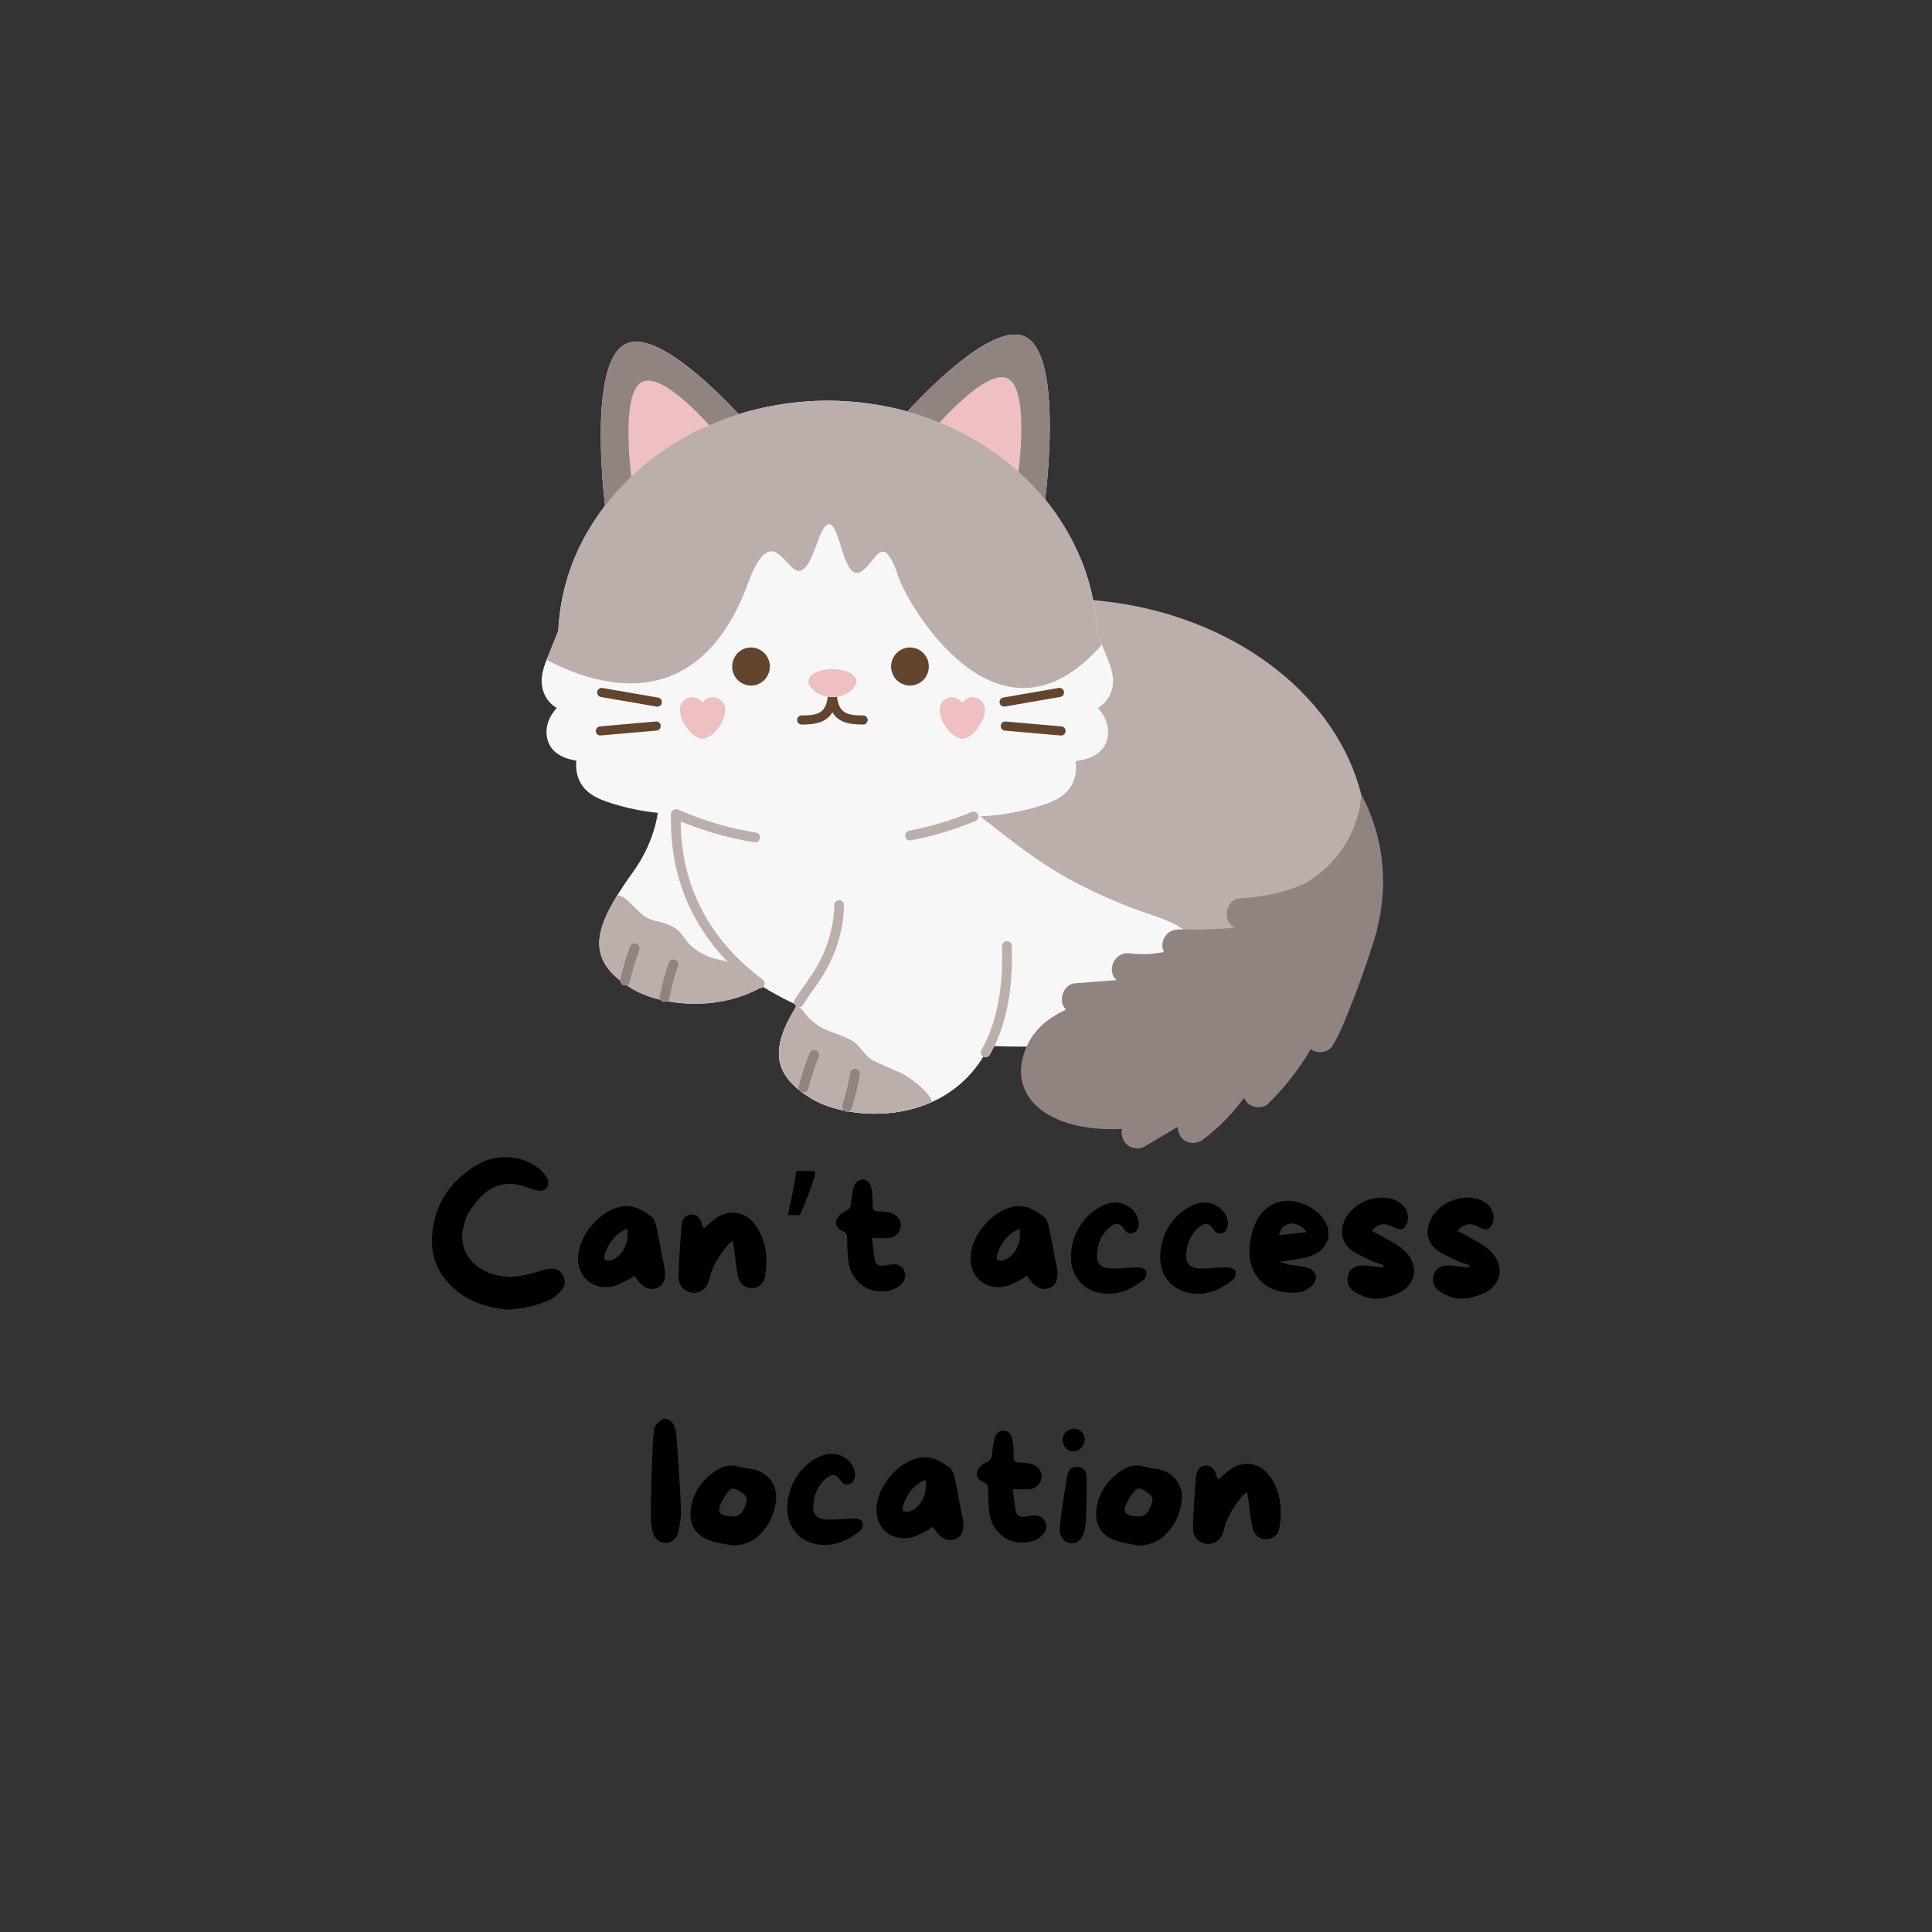 <svg xmlns="http://www.w3.org/2000/svg" xmlns:xlink="http://www.w3.org/1999/xlink" width="200" zoomAndPan="magnify" viewBox="0 0 150 150" height="200" preserveAspectRatio="xMidYMid meet" version="1.0"><rect x="0" y="0" width="150" height="150" fill="#333333" stroke="none"/><defs><g/><clipPath id="65ac26a2fb"><path d="M 79 61 L 107.855 61 L 107.855 89.281 L 79 89.281 Z M 79 61 " clip-rule="nonzero"/></clipPath></defs><path fill="#f7f7f7" d="M 59.211 76.59 C 59.016 76.707 58.82 76.812 58.613 76.91 C 55.172 78.574 51.07 77.965 49.117 76.789 C 45.891 74.852 45.898 72.781 47.926 69.512 C 48.27 68.961 48.664 68.371 49.117 67.746 C 52.234 63.41 50.922 59.449 50.922 59.449 L 64.219 64.91 C 64.441 71.395 62.148 74.902 59.211 76.59 Z M 59.211 76.59 " fill-opacity="1" fill-rule="nonzero"/><path fill="#f7f7f7" d="M 72.367 85.547 C 68.969 87.09 64.98 86.469 63.062 85.328 C 59.871 83.41 59.848 81.363 61.816 78.148 C 62.168 77.57 62.586 76.949 63.062 76.285 C 66.188 71.949 64.875 67.996 64.875 67.996 L 78.176 73.457 C 78.418 80.512 75.672 84.047 72.367 85.547 Z M 72.367 85.547 " fill-opacity="1" fill-rule="nonzero"/><path fill="#f7f7f7" d="M 72.367 85.547 C 68.969 87.09 64.98 86.469 63.062 85.328 C 59.871 83.41 59.848 81.363 61.816 78.148 C 62.168 77.57 62.586 76.949 63.062 76.285 C 66.188 71.949 64.875 67.996 64.875 67.996 L 78.176 73.457 C 78.418 80.512 75.672 84.047 72.367 85.547 Z M 72.367 85.547 " fill-opacity="1" fill-rule="nonzero"/><path fill="#f7f7f7" d="M 106.156 65.41 C 106.156 72.254 101 76.934 93.273 79.348 C 89.203 80.617 84.422 81.262 79.312 81.262 C 64.48 81.262 52.465 75.859 52.465 65.41 C 52.465 60.852 54.75 56.672 58.559 53.406 C 60.18 52.031 61.938 50.879 63.844 49.945 C 68.215 47.77 73.547 46.488 79.312 46.488 C 91.641 46.488 102.023 52.344 105.172 60.328 C 105.824 61.957 106.152 63.652 106.156 65.41 Z M 106.156 65.41 " fill-opacity="1" fill-rule="nonzero"/><path fill="#bcaeab" d="M 106.156 65.41 C 106.156 72.254 101.586 76.934 94.727 79.348 C 92.477 78.707 94.422 75.051 93.152 73.449 C 91.035 70.789 89.871 71.785 83.711 68.625 C 77.555 65.465 73.82 60.379 67.473 58.094 C 64.164 56.902 63.531 55.102 63.93 53.406 C 65.344 52.047 66.906 50.895 68.617 49.945 C 72.492 47.77 77.227 46.488 82.336 46.488 C 93.273 46.488 102.488 52.344 105.277 60.328 C 105.859 61.969 106.152 63.664 106.156 65.41 Z M 106.156 65.41 " fill-opacity="1" fill-rule="nonzero"/><g clip-path="url(#65ac26a2fb)"><path fill="#918380" d="M 105.68 61.648 C 105.68 61.648 105.727 65.953 101.305 68.605 C 100.871 68.793 100.43 68.953 99.984 69.105 L 99.945 69.117 L 99.93 69.117 C 99.809 69.152 99.688 69.188 99.566 69.223 C 99.355 69.281 99.145 69.332 98.93 69.383 C 98.043 69.582 97.145 69.703 96.238 69.75 C 95.559 69.781 95.172 70.566 95.246 71.16 C 95.305 71.484 95.465 71.746 95.727 71.945 C 95.773 71.977 95.82 72.008 95.871 72.031 C 94.441 72.152 93.012 72.195 91.578 72.164 C 90.898 72.148 90.352 72.559 90.25 73.258 C 90.223 73.492 90.262 73.711 90.371 73.918 C 90.223 73.945 90.074 73.973 89.922 73.992 C 89.719 74.023 89.508 74.047 89.301 74.062 L 89.035 74.078 L 88.91 74.078 C 88.492 74.082 88.078 74.062 87.66 74.012 C 86.984 73.938 86.426 74.457 86.332 75.109 C 86.285 75.5 86.406 75.828 86.691 76.094 L 83.445 76.344 C 82.77 76.395 82.379 77.148 82.453 77.758 C 82.48 78 82.582 78.207 82.758 78.379 C 81.344 79.07 80.324 79.895 79.723 81.223 C 78.012 85.012 81.273 87.945 87.117 87.648 C 87.055 87.926 87.082 88.191 87.191 88.449 C 87.332 88.75 87.555 88.961 87.859 89.082 C 88.121 89.188 88.547 89.207 88.801 89.055 L 91.445 87.488 C 91.445 87.785 91.531 88.055 91.707 88.293 C 92.113 88.84 92.902 88.848 93.414 88.465 C 94.629 87.547 95.691 86.469 96.59 85.234 C 96.633 85.336 96.688 85.426 96.75 85.512 C 97.121 86.012 98.004 86.137 98.457 85.688 C 99.754 84.43 100.859 83.02 101.766 81.453 C 102.246 81.84 103.137 81.738 103.465 81.191 C 104.098 80.121 104.547 78.934 105 77.777 C 105.504 76.488 105.98 75.184 106.398 73.863 C 107.777 70.031 107.855 65.746 105.68 61.648 Z M 105.68 61.648 " fill-opacity="1" fill-rule="nonzero"/></g><path fill="#f7f7f7" d="M 81.148 38.781 C 81.086 39.32 81.043 39.633 81.043 39.633 L 69.383 33.137 C 69.383 33.137 69.793 32.656 70.449 31.953 C 72.602 29.629 77.465 24.84 79.734 26.223 C 82.211 27.73 81.465 36.07 81.148 38.781 Z M 81.148 38.781 " fill-opacity="1" fill-rule="nonzero"/><path fill="#f7f7f7" d="M 58.77 33.73 L 47.074 40.172 C 47.074 40.172 47.031 39.836 46.969 39.27 C 46.664 36.504 45.98 28.254 48.453 26.77 C 50.609 25.469 55.07 29.723 57.355 32.152 C 58.215 33.07 58.77 33.73 58.77 33.73 Z M 58.77 33.73 " fill-opacity="1" fill-rule="nonzero"/><path fill="#f7f7f7" d="M 86.141 54.008 C 86.633 53.062 86.383 52.117 86.012 51.188 C 85.855 50.809 85.703 50.43 85.551 50.051 C 85.551 50.051 85.551 50.043 85.551 50.031 C 85.422 49.719 85.293 49.402 85.16 49.086 C 85.055 46.602 84.426 44.258 83.285 42.055 C 82.688 40.887 81.977 39.797 81.148 38.781 C 80.504 37.992 79.801 37.262 79.039 36.586 C 77.176 34.926 75.082 33.641 72.77 32.727 C 71.141 32.074 69.457 31.625 67.723 31.371 C 65.066 30.973 62.414 31.031 59.777 31.547 C 58.961 31.703 58.152 31.906 57.359 32.152 C 56.695 32.359 56.051 32.594 55.418 32.863 C 55.109 32.984 54.805 33.125 54.504 33.27 C 54.074 33.461 53.652 33.68 53.246 33.906 C 53.082 34 52.914 34.09 52.754 34.188 C 52.293 34.449 51.848 34.746 51.414 35.043 C 51.309 35.113 51.203 35.191 51.102 35.27 C 49.531 36.398 48.152 37.73 46.969 39.27 C 46.582 39.777 46.215 40.305 45.879 40.852 C 44.336 43.34 43.492 46.055 43.344 48.984 C 43.047 49.723 42.75 50.457 42.453 51.188 C 42.453 51.195 42.445 51.211 42.438 51.223 C 42.078 52.137 41.855 53.023 42.297 53.961 C 42.508 54.387 42.812 54.719 43.219 54.961 C 43.098 55.102 42.992 55.246 42.891 55.398 C 42.402 56.117 42.262 57.035 42.664 57.828 C 42.953 58.395 43.523 58.738 44.113 58.91 C 44.32 58.977 44.535 59.012 44.746 59.059 C 44.699 59.453 44.73 59.84 44.84 60.219 C 45.215 61.539 46.363 62.02 47.547 62.391 C 49.152 62.891 50.797 63.16 52.477 63.203 C 55.832 64.707 59.883 65.469 64.25 65.469 C 68.418 65.469 72.301 64.773 75.562 63.398 C 77.32 63.371 79.035 63.098 80.715 62.578 C 81.875 62.219 83.012 61.746 83.41 60.469 C 83.543 60.027 83.574 59.574 83.5 59.113 C 83.773 59.039 84.059 59 84.332 58.922 C 84.926 58.75 85.508 58.395 85.801 57.828 C 86.191 57.039 86.062 56.145 85.594 55.422 C 85.484 55.262 85.371 55.109 85.246 54.961 C 85.633 54.727 85.93 54.41 86.141 54.008 Z M 83.5 59.09 C 83.551 59.039 83.566 59.043 83.5 59.09 Z M 83.5 59.09 " fill-opacity="1" fill-rule="nonzero"/><path fill="#bcaeab" d="M 70.648 65.254 C 70.555 65.254 70.469 65.219 70.398 65.152 C 70.328 65.086 70.289 65.004 70.277 64.91 C 70.27 64.812 70.293 64.727 70.352 64.645 C 70.406 64.566 70.484 64.52 70.578 64.5 C 72.242 64.184 73.855 63.699 75.418 63.051 C 75.516 63.004 75.617 63 75.715 63.039 C 75.816 63.078 75.887 63.148 75.93 63.246 C 75.969 63.348 75.969 63.449 75.926 63.547 C 75.883 63.648 75.812 63.715 75.711 63.754 C 74.098 64.422 72.434 64.918 70.723 65.246 C 70.699 65.25 70.676 65.254 70.648 65.254 Z M 70.648 65.254 " fill-opacity="1" fill-rule="nonzero"/><path fill="#bcaeab" d="M 58.617 65.395 C 58.598 65.395 58.574 65.395 58.555 65.395 C 56.398 65.043 54.324 64.43 52.324 63.551 C 52.23 63.508 52.164 63.434 52.125 63.336 C 52.09 63.238 52.094 63.141 52.137 63.043 C 52.18 62.949 52.25 62.883 52.348 62.844 C 52.445 62.809 52.543 62.812 52.637 62.855 C 54.578 63.707 56.594 64.301 58.684 64.641 C 58.781 64.652 58.863 64.699 58.926 64.777 C 58.988 64.855 59.016 64.945 59.008 65.047 C 58.996 65.145 58.957 65.23 58.883 65.297 C 58.809 65.363 58.723 65.395 58.625 65.395 Z M 58.617 65.395 " fill-opacity="1" fill-rule="nonzero"/><path fill="#62442f" d="M 59.773 51.75 C 59.773 51.945 59.734 52.133 59.66 52.312 C 59.586 52.496 59.48 52.656 59.344 52.793 C 59.207 52.934 59.047 53.039 58.867 53.113 C 58.691 53.188 58.504 53.227 58.309 53.227 C 58.113 53.227 57.926 53.188 57.746 53.113 C 57.57 53.039 57.41 52.934 57.273 52.793 C 57.137 52.656 57.031 52.496 56.957 52.312 C 56.879 52.133 56.844 51.945 56.844 51.75 C 56.844 51.555 56.879 51.363 56.957 51.184 C 57.031 51.004 57.137 50.844 57.273 50.703 C 57.41 50.566 57.57 50.461 57.746 50.383 C 57.926 50.309 58.113 50.273 58.309 50.273 C 58.504 50.273 58.691 50.309 58.867 50.383 C 59.047 50.461 59.207 50.566 59.344 50.703 C 59.48 50.844 59.586 51.004 59.66 51.184 C 59.734 51.363 59.773 51.555 59.773 51.75 Z M 59.773 51.75 " fill-opacity="1" fill-rule="nonzero"/><path fill="#62442f" d="M 72.113 51.75 C 72.113 51.945 72.078 52.133 72.004 52.312 C 71.93 52.496 71.824 52.656 71.688 52.793 C 71.547 52.934 71.391 53.039 71.211 53.113 C 71.031 53.188 70.844 53.227 70.648 53.227 C 70.457 53.227 70.27 53.188 70.09 53.113 C 69.91 53.039 69.75 52.934 69.613 52.793 C 69.477 52.656 69.371 52.496 69.297 52.312 C 69.223 52.133 69.184 51.945 69.184 51.75 C 69.184 51.555 69.223 51.363 69.297 51.184 C 69.371 51.004 69.477 50.844 69.613 50.703 C 69.75 50.566 69.91 50.461 70.09 50.383 C 70.27 50.309 70.457 50.273 70.648 50.273 C 70.844 50.273 71.031 50.309 71.211 50.383 C 71.391 50.461 71.547 50.566 71.688 50.703 C 71.824 50.844 71.93 51.004 72.004 51.184 C 72.078 51.363 72.113 51.555 72.113 51.75 Z M 72.113 51.75 " fill-opacity="1" fill-rule="nonzero"/><path fill="#62442f" d="M 66.992 55.547 C 65.688 55.547 65.113 55.332 64.977 54.016 C 64.973 54.004 64.969 53.996 64.965 53.984 C 64.961 53.961 64.957 53.938 64.945 53.918 C 64.938 53.895 64.926 53.875 64.914 53.855 C 64.902 53.84 64.891 53.824 64.875 53.809 C 64.859 53.793 64.84 53.777 64.82 53.762 C 64.801 53.75 64.785 53.742 64.766 53.734 C 64.73 53.723 64.699 53.711 64.664 53.699 C 64.652 53.699 64.641 53.699 64.629 53.699 C 64.613 53.699 64.602 53.699 64.59 53.699 C 64.578 53.699 64.57 53.711 64.559 53.711 C 64.535 53.715 64.516 53.723 64.496 53.73 C 64.473 53.742 64.449 53.754 64.43 53.766 C 64.414 53.777 64.398 53.789 64.387 53.805 C 64.367 53.82 64.352 53.84 64.34 53.859 C 64.328 53.879 64.316 53.895 64.309 53.914 C 64.301 53.938 64.293 53.961 64.289 53.984 C 64.285 53.996 64.281 54.004 64.277 54.016 C 64.141 55.332 63.57 55.547 62.262 55.547 C 62.16 55.539 62.074 55.574 62 55.641 C 61.926 55.711 61.887 55.797 61.887 55.902 C 61.887 56.004 61.926 56.09 62 56.16 C 62.074 56.23 62.16 56.262 62.262 56.254 C 63.363 56.254 64.184 56.066 64.629 55.297 C 65.074 56.066 65.891 56.254 66.992 56.254 C 67.094 56.262 67.18 56.23 67.254 56.16 C 67.328 56.09 67.367 56.004 67.367 55.902 C 67.367 55.797 67.328 55.711 67.254 55.641 C 67.18 55.574 67.094 55.539 66.992 55.547 Z M 66.992 55.547 " fill-opacity="1" fill-rule="nonzero"/><path fill="#62442f" d="M 77.957 54.859 C 77.867 54.859 77.785 54.828 77.719 54.766 C 77.652 54.703 77.617 54.625 77.609 54.535 C 77.602 54.441 77.625 54.359 77.68 54.289 C 77.734 54.215 77.809 54.172 77.898 54.156 L 82.211 53.41 C 82.305 53.398 82.391 53.422 82.465 53.477 C 82.543 53.531 82.59 53.609 82.605 53.703 C 82.621 53.797 82.602 53.883 82.551 53.965 C 82.496 54.043 82.422 54.09 82.328 54.109 L 78.016 54.855 C 77.996 54.859 77.977 54.859 77.957 54.859 Z M 77.957 54.859 " fill-opacity="1" fill-rule="nonzero"/><path fill="#62442f" d="M 82.383 57.105 L 82.352 57.105 L 77.996 56.723 C 77.902 56.707 77.828 56.664 77.773 56.59 C 77.715 56.516 77.688 56.434 77.695 56.34 C 77.707 56.246 77.746 56.168 77.812 56.105 C 77.883 56.043 77.965 56.012 78.059 56.016 L 82.41 56.398 C 82.504 56.406 82.582 56.445 82.645 56.516 C 82.707 56.59 82.734 56.672 82.73 56.766 C 82.727 56.859 82.691 56.941 82.625 57.008 C 82.555 57.074 82.477 57.105 82.383 57.105 Z M 82.383 57.105 " fill-opacity="1" fill-rule="nonzero"/><path fill="#62442f" d="M 51.035 54.859 C 51.016 54.859 50.996 54.859 50.977 54.859 L 46.664 54.117 C 46.566 54.102 46.488 54.055 46.43 53.973 C 46.371 53.895 46.352 53.805 46.367 53.703 C 46.383 53.605 46.434 53.527 46.516 53.473 C 46.598 53.414 46.688 53.398 46.785 53.418 L 51.094 54.16 C 51.184 54.176 51.258 54.219 51.312 54.293 C 51.367 54.367 51.395 54.449 51.387 54.539 C 51.379 54.633 51.34 54.707 51.273 54.77 C 51.207 54.832 51.129 54.863 51.035 54.863 Z M 51.035 54.859 " fill-opacity="1" fill-rule="nonzero"/><path fill="#62442f" d="M 46.609 57.105 C 46.516 57.105 46.438 57.07 46.367 57.004 C 46.301 56.941 46.266 56.859 46.262 56.766 C 46.258 56.672 46.285 56.586 46.348 56.516 C 46.41 56.445 46.488 56.406 46.582 56.398 L 50.938 56.016 C 51.031 56.012 51.113 56.043 51.18 56.105 C 51.25 56.168 51.289 56.246 51.297 56.336 C 51.305 56.43 51.281 56.516 51.223 56.59 C 51.164 56.664 51.09 56.707 51 56.719 L 46.641 57.102 Z M 46.609 57.105 " fill-opacity="1" fill-rule="nonzero"/><path fill="#eec0c2" d="M 66.488 52.906 C 66.488 53.434 65.656 54.133 64.629 54.133 C 63.602 54.133 62.766 53.438 62.766 52.906 C 62.766 52.375 63.602 51.945 64.629 51.945 C 65.656 51.945 66.488 52.375 66.488 52.906 Z M 66.488 52.906 " fill-opacity="1" fill-rule="nonzero"/><path fill="#eec0c2" d="M 56.035 54.434 C 55.766 54.152 55.445 54.062 55.074 54.168 C 54.852 54.238 54.676 54.371 54.543 54.566 C 54.414 54.371 54.234 54.238 54.012 54.168 C 53.641 54.062 53.32 54.152 53.055 54.434 C 52.852 54.656 52.766 54.922 52.793 55.223 C 52.84 55.629 52.977 55.996 53.207 56.328 C 53.395 56.637 53.629 56.902 53.918 57.117 C 53.992 57.168 54.066 57.211 54.145 57.25 C 54.273 57.312 54.41 57.348 54.551 57.359 C 54.691 57.348 54.828 57.312 54.957 57.25 C 55.035 57.211 55.109 57.168 55.18 57.117 C 55.469 56.902 55.707 56.637 55.891 56.328 C 56.121 55.996 56.262 55.629 56.309 55.223 C 56.332 54.918 56.242 54.656 56.035 54.434 Z M 56.035 54.434 " fill-opacity="1" fill-rule="nonzero"/><path fill="#eec0c2" d="M 76.199 54.434 C 75.934 54.152 75.613 54.062 75.242 54.168 C 75.02 54.238 74.844 54.371 74.711 54.566 C 74.578 54.371 74.402 54.238 74.18 54.168 C 73.809 54.062 73.488 54.152 73.219 54.434 C 73.016 54.656 72.926 54.922 72.953 55.223 C 73 55.629 73.137 55.996 73.367 56.328 C 73.555 56.637 73.793 56.902 74.078 57.117 C 74.152 57.168 74.227 57.211 74.305 57.25 C 74.434 57.312 74.57 57.348 74.711 57.359 C 74.852 57.348 74.988 57.312 75.117 57.25 C 75.195 57.211 75.27 57.168 75.344 57.117 C 75.629 56.902 75.867 56.637 76.051 56.328 C 76.281 55.996 76.422 55.629 76.469 55.223 C 76.496 54.922 76.406 54.656 76.199 54.434 Z M 76.199 54.434 " fill-opacity="1" fill-rule="nonzero"/><path fill="#918380" d="M 59.773 31.547 L 59.773 40.852 L 45.879 40.852 C 46.215 40.305 46.582 39.777 46.969 39.27 C 46.664 36.504 45.98 28.254 48.453 26.77 C 50.609 25.469 55.07 29.723 57.355 32.152 C 58.148 31.906 58.957 31.703 59.773 31.547 Z M 59.773 31.547 " fill-opacity="1" fill-rule="nonzero"/><path fill="#918380" d="M 83.285 42.055 L 67.719 42.055 L 67.719 31.379 C 68.641 31.512 69.551 31.703 70.449 31.953 C 72.602 29.629 77.465 24.84 79.734 26.223 C 82.215 27.73 81.465 36.07 81.148 38.781 C 81.977 39.797 82.688 40.887 83.285 42.055 Z M 83.285 42.055 " fill-opacity="1" fill-rule="nonzero"/><path fill="#eec0c2" d="M 72.535 33.277 C 72.535 33.277 76.648 28.414 78.309 29.422 C 79.965 30.43 79.039 36.898 79.039 36.898 Z M 72.535 33.277 " fill-opacity="1" fill-rule="nonzero"/><path fill="#eec0c2" d="M 55.551 33.562 C 55.551 33.562 51.461 28.68 49.797 29.68 C 48.133 30.68 49.031 37.152 49.031 37.152 Z M 55.551 33.562 " fill-opacity="1" fill-rule="nonzero"/><path fill="#bcaeab" d="M 85.551 50.051 C 77.496 59.262 70.461 46.855 69.809 44.918 C 68.465 40.922 68.035 43.777 66.766 44.422 C 65.492 45.066 65.227 40.762 64.395 40.703 C 63.566 40.648 63.219 44.031 62.129 44.309 C 61.035 44.59 59.965 40.172 58.07 45.297 C 54.133 55.961 46.039 53.145 42.438 51.227 C 42.438 51.219 42.449 51.203 42.453 51.191 C 42.75 50.461 43.047 49.723 43.344 48.984 C 43.492 46.055 44.336 43.344 45.879 40.852 C 46.215 40.305 46.582 39.777 46.969 39.27 C 48.152 37.73 49.531 36.398 51.102 35.27 C 51.203 35.191 51.309 35.113 51.414 35.043 C 51.848 34.746 52.293 34.457 52.754 34.188 C 52.914 34.09 53.082 34 53.246 33.906 C 53.652 33.68 54.074 33.461 54.504 33.27 C 54.801 33.121 55.105 32.984 55.418 32.863 C 56.047 32.598 56.695 32.359 57.359 32.152 C 58.152 31.906 58.961 31.703 59.777 31.547 C 62.414 31.031 65.066 30.973 67.723 31.371 C 69.453 31.625 71.133 32.074 72.758 32.727 C 75.074 33.641 77.164 34.926 79.031 36.586 C 79.793 37.262 80.5 37.992 81.148 38.781 C 81.977 39.797 82.688 40.887 83.285 42.055 C 84.43 44.262 85.055 46.605 85.16 49.094 C 85.293 49.41 85.41 49.723 85.551 50.039 C 85.547 50.043 85.551 50.047 85.551 50.051 Z M 85.551 50.051 " fill-opacity="1" fill-rule="nonzero"/><path fill="#bcaeab" d="M 59.211 76.59 C 59.016 76.707 58.82 76.812 58.613 76.91 C 55.172 78.574 51.07 77.965 49.117 76.789 C 45.891 74.852 45.898 72.781 47.926 69.512 C 48.434 69.535 48.777 69.992 49.113 70.301 C 49.594 70.746 49.863 71.094 50.383 71.336 C 50.906 71.578 51.492 71.539 52.281 71.98 C 53.07 72.418 53.09 73.035 53.879 73.617 C 54.5 74.105 55.195 74.41 55.973 74.539 C 56.797 74.676 58.812 75.719 59.211 76.59 Z M 59.211 76.59 " fill-opacity="1" fill-rule="nonzero"/><path fill="#bcaeab" d="M 72.367 85.547 C 68.969 87.09 64.98 86.469 63.062 85.328 C 59.871 83.41 59.848 81.363 61.816 78.148 C 62.273 78.188 62.488 78.75 62.801 79.035 C 63.191 79.422 63.637 79.73 64.137 79.957 C 64.656 80.195 65.281 80.32 66.074 80.762 C 66.863 81.199 66.84 81.664 67.629 82.242 C 67.906 82.441 69.262 83 69.898 83.285 C 70.535 83.57 72.105 84.672 72.367 85.547 Z M 72.367 85.547 " fill-opacity="1" fill-rule="nonzero"/><path fill="#bcaeab" d="M 58.977 76.723 C 58.895 76.723 58.82 76.699 58.754 76.648 C 54.395 73.414 52.09 68.938 52.09 63.703 C 52.09 63.551 52.09 63.395 52.09 63.242 C 52.094 63.137 52.133 63.051 52.207 62.98 C 52.281 62.91 52.371 62.875 52.473 62.875 L 52.48 62.875 C 52.586 62.879 52.676 62.918 52.746 62.996 C 52.82 63.07 52.852 63.164 52.848 63.27 C 52.848 63.418 52.848 63.566 52.848 63.711 C 52.848 68.695 55.047 72.961 59.207 76.043 C 59.355 76.152 59.398 76.297 59.344 76.469 C 59.285 76.645 59.168 76.73 58.984 76.73 Z M 58.977 76.723 " fill-opacity="1" fill-rule="nonzero"/><path fill="#bcaeab" d="M 76.527 82.098 C 76.383 82.098 76.273 82.035 76.199 81.91 C 76.129 81.781 76.129 81.656 76.199 81.527 C 77.375 79.461 77.91 76.75 77.797 73.473 C 77.793 73.367 77.824 73.273 77.898 73.199 C 77.969 73.121 78.055 73.082 78.16 73.078 C 78.266 73.07 78.355 73.105 78.434 73.176 C 78.512 73.25 78.551 73.336 78.551 73.441 C 78.672 76.863 78.098 79.711 76.855 81.906 C 76.781 82.031 76.672 82.098 76.527 82.098 Z M 76.527 82.098 " fill-opacity="1" fill-rule="nonzero"/><path fill="#bcaeab" d="M 62.023 78.199 C 61.875 78.199 61.766 78.133 61.695 78 C 61.625 77.871 61.629 77.742 61.707 77.613 C 62.004 77.145 62.352 76.637 62.766 76.062 C 64.387 73.809 64.75 71.668 64.773 70.266 C 64.773 70.16 64.812 70.07 64.887 69.996 C 64.961 69.922 65.051 69.887 65.156 69.891 C 65.258 69.891 65.348 69.93 65.422 70.004 C 65.492 70.078 65.527 70.172 65.527 70.273 C 65.504 71.785 65.113 74.098 63.375 76.504 C 62.969 77.066 62.633 77.559 62.34 78.023 C 62.266 78.141 62.16 78.199 62.023 78.199 Z M 62.023 78.199 " fill-opacity="1" fill-rule="nonzero"/><path fill="#918380" d="M 48.523 76.527 C 48.492 76.527 48.461 76.523 48.43 76.516 C 48.328 76.492 48.25 76.434 48.199 76.34 C 48.145 76.25 48.133 76.152 48.16 76.051 L 48.223 75.801 C 48.406 75.012 48.641 74.234 48.93 73.477 C 48.969 73.379 49.035 73.309 49.133 73.27 C 49.227 73.227 49.324 73.227 49.422 73.266 C 49.516 73.305 49.586 73.371 49.629 73.469 C 49.668 73.566 49.668 73.664 49.629 73.762 C 49.355 74.488 49.133 75.234 48.957 75.992 L 48.891 76.242 C 48.844 76.434 48.719 76.531 48.523 76.527 Z M 48.523 76.527 " fill-opacity="1" fill-rule="nonzero"/><path fill="#918380" d="M 51.59 77.801 C 51.562 77.801 51.535 77.801 51.504 77.793 C 51.406 77.77 51.328 77.711 51.27 77.625 C 51.215 77.535 51.199 77.438 51.223 77.336 L 51.285 77.074 C 51.445 76.281 51.656 75.508 51.926 74.746 C 51.961 74.645 52.027 74.574 52.121 74.531 C 52.215 74.488 52.312 74.484 52.41 74.52 C 52.508 74.555 52.578 74.621 52.621 74.719 C 52.664 74.812 52.668 74.91 52.633 75.008 C 52.379 75.738 52.176 76.48 52.02 77.238 L 51.961 77.5 C 51.918 77.703 51.793 77.805 51.59 77.801 Z M 51.59 77.801 " fill-opacity="1" fill-rule="nonzero"/><path fill="#918380" d="M 62.391 84.801 C 62.352 84.801 62.316 84.797 62.285 84.785 C 62.184 84.758 62.105 84.695 62.055 84.605 C 62.004 84.512 61.992 84.414 62.023 84.312 L 62.098 84.051 C 62.305 83.27 62.559 82.508 62.867 81.762 C 62.91 81.664 62.98 81.598 63.074 81.559 C 63.172 81.52 63.27 81.52 63.363 81.562 C 63.461 81.605 63.527 81.676 63.566 81.773 C 63.602 81.871 63.602 81.969 63.559 82.062 C 63.266 82.781 63.023 83.512 62.828 84.262 L 62.754 84.523 C 62.699 84.707 62.578 84.801 62.391 84.801 Z M 62.391 84.801 " fill-opacity="1" fill-rule="nonzero"/><path fill="#918380" d="M 65.766 86.332 C 65.73 86.332 65.699 86.324 65.664 86.316 C 65.562 86.289 65.488 86.227 65.438 86.137 C 65.387 86.043 65.375 85.945 65.402 85.844 L 65.477 85.582 C 65.703 84.84 65.883 84.086 66.012 83.32 C 66.023 83.211 66.07 83.125 66.156 83.059 C 66.242 82.992 66.336 82.969 66.441 82.984 C 66.551 83 66.633 83.051 66.695 83.141 C 66.758 83.23 66.777 83.328 66.758 83.434 C 66.625 84.23 66.441 85.02 66.199 85.793 L 66.129 86.055 C 66.074 86.238 65.957 86.328 65.766 86.332 Z M 65.766 86.332 " fill-opacity="1" fill-rule="nonzero"/><g fill="#000000" fill-opacity="1"><g transform="translate(33.023, 101.119)"><g><path d="M 10.637 -2.168 C 10.414 -2.52 10.062 -2.672 9.629 -2.617 C 9.348 -2.59 9.055 -2.492 8.805 -2.406 C 7.586 -2.016 6.129 -1.707 4.605 -2.449 C 3.332 -3.078 2.66 -4.324 2.91 -5.625 C 2.996 -6.047 3.121 -6.59 3.402 -7.027 C 4.688 -9.082 6.129 -9.656 8.074 -8.871 C 8.34 -8.773 8.578 -8.703 8.789 -8.676 C 9.07 -8.648 9.309 -8.734 9.445 -8.93 C 9.574 -9.109 9.586 -9.348 9.477 -9.586 C 9.348 -9.852 9.141 -10.117 8.859 -10.355 C 8.117 -10.973 7.18 -11.281 6.227 -11.281 C 5.402 -11.281 4.562 -11.043 3.82 -10.566 C 2.195 -9.531 1.176 -8.172 0.742 -6.523 C 0.184 -4.34 0.645 -2.547 2.098 -1.191 C 3.191 -0.168 4.645 0.418 6.41 0.559 C 7.613 0.488 8.691 0.238 9.711 -0.223 C 10.02 -0.363 10.344 -0.656 10.637 -1.035 C 10.887 -1.371 10.887 -1.793 10.637 -2.168 Z M 10.637 -2.168 "/></g></g></g><g fill="#000000" fill-opacity="1"><g transform="translate(44.371, 101.119)"><g><path d="M 7.195 -2.801 C 6.984 -3.766 6.828 -4.758 6.621 -5.738 C 6.551 -6.047 6.465 -6.453 6.242 -6.633 C 5.57 -7.152 4.828 -7.598 3.891 -7.445 C 2.254 -7.152 0.656 -5.359 0.52 -3.609 C 0.391 -2 1.68 -0.883 3.273 -1.258 C 3.695 -1.371 4.086 -1.609 4.477 -1.805 C 4.617 -1.875 4.73 -1.988 4.871 -2.086 C 4.941 -1.988 4.996 -1.93 5.039 -1.863 C 5.5 -1.16 6.102 -0.895 6.66 -1.133 C 7.207 -1.371 7.375 -1.961 7.195 -2.801 Z M 3.137 -3.289 C 2.98 -3.234 2.758 -3.219 2.617 -3.289 C 2.531 -3.332 2.531 -3.625 2.59 -3.766 C 2.898 -4.633 3.387 -5.332 4.324 -5.723 C 4.492 -4.645 3.988 -3.625 3.137 -3.289 Z M 3.137 -3.289 "/></g></g></g><g fill="#000000" fill-opacity="1"><g transform="translate(52.165, 101.119)"><g><path d="M 6.453 -6.047 C 5.668 -7.094 4.449 -7.262 3.387 -6.508 C 3.078 -6.285 2.801 -6.02 2.477 -5.738 C 2.422 -5.852 2.395 -5.918 2.363 -6.004 C 2.238 -6.438 2.043 -6.844 1.512 -6.828 C 0.953 -6.801 0.785 -6.34 0.742 -5.891 C 0.645 -4.605 0.547 -3.316 0.52 -2.027 C 0.488 -1.316 0.965 -0.824 1.582 -0.754 C 2.195 -0.688 2.73 -1.078 2.898 -1.793 C 3.121 -2.785 3.668 -3.609 4.281 -4.395 C 4.379 -4.52 4.52 -4.605 4.715 -4.785 C 4.785 -4.422 4.828 -4.184 4.855 -3.934 C 4.953 -3.273 4.996 -2.59 5.164 -1.93 C 5.305 -1.371 5.781 -1.09 6.27 -1.105 C 6.719 -1.133 7.152 -1.469 7.234 -2.027 C 7.461 -3.457 7.332 -4.844 6.453 -6.047 Z M 6.453 -6.047 "/></g></g></g><g fill="#000000" fill-opacity="1"><g transform="translate(60.028, 101.119)"><g><path d="M 3.172 -10.203 L 3.281 -10.062 C 3.051 -9.156 2.648 -8.062 2.078 -6.781 L 1.141 -6.781 C 1.453 -8.164 1.676 -9.305 1.812 -10.203 Z M 3.094 -8.703 Z M 3.062 -12.547 Z M 3.062 -12.547 "/></g></g></g><g fill="#000000" fill-opacity="1"><g transform="translate(64.387, 101.119)"><g><path d="M 5.836 -2.422 C 5.668 -2.855 5.305 -2.996 4.871 -2.953 C 4.645 -2.938 4.422 -2.883 4.211 -2.855 C 3.863 -2.812 3.582 -2.953 3.527 -3.305 C 3.43 -3.863 3.387 -4.422 3.316 -4.996 C 3.82 -4.996 4.211 -4.969 4.59 -4.996 C 5.109 -5.039 5.5 -5.43 5.543 -5.906 C 5.586 -6.383 5.262 -6.828 4.746 -6.957 C 4.422 -7.039 4.086 -7.066 3.766 -7.066 C 3.473 -7.082 3.371 -7.195 3.371 -7.488 C 3.371 -7.879 3.359 -8.285 3.305 -8.676 C 3.234 -9.25 2.969 -9.531 2.59 -9.543 C 2.195 -9.543 1.945 -9.266 1.832 -8.691 C 1.777 -8.367 1.707 -8.031 1.695 -7.711 C 1.664 -7.332 1.496 -7.18 1.16 -7.039 C 0.895 -6.926 0.629 -6.621 0.547 -6.355 C 0.418 -5.977 0.699 -5.684 1.051 -5.543 C 1.328 -5.43 1.387 -5.262 1.387 -4.996 C 1.387 -4.422 1.414 -3.848 1.469 -3.273 C 1.555 -2.465 1.93 -1.805 2.59 -1.301 C 3.402 -0.688 4.828 -0.699 5.527 -1.359 C 5.836 -1.652 6.004 -2 5.836 -2.422 Z M 5.836 -2.422 "/></g></g></g><g fill="#000000" fill-opacity="1"><g transform="translate(70.824, 101.119)"><g/></g></g><g fill="#000000" fill-opacity="1"><g transform="translate(74.839, 101.119)"><g><path d="M 7.195 -2.801 C 6.984 -3.766 6.828 -4.758 6.621 -5.738 C 6.551 -6.047 6.465 -6.453 6.242 -6.633 C 5.57 -7.152 4.828 -7.598 3.891 -7.445 C 2.254 -7.152 0.656 -5.359 0.52 -3.609 C 0.391 -2 1.68 -0.883 3.273 -1.258 C 3.695 -1.371 4.086 -1.609 4.477 -1.805 C 4.617 -1.875 4.73 -1.988 4.871 -2.086 C 4.941 -1.988 4.996 -1.93 5.039 -1.863 C 5.5 -1.16 6.102 -0.895 6.66 -1.133 C 7.207 -1.371 7.375 -1.961 7.195 -2.801 Z M 3.137 -3.289 C 2.98 -3.234 2.758 -3.219 2.617 -3.289 C 2.531 -3.332 2.531 -3.625 2.59 -3.766 C 2.898 -4.633 3.387 -5.332 4.324 -5.723 C 4.492 -4.645 3.988 -3.625 3.137 -3.289 Z M 3.137 -3.289 "/></g></g></g><g fill="#000000" fill-opacity="1"><g transform="translate(82.633, 101.119)"><g><path d="M 4.141 -2.645 C 3.863 -2.645 3.598 -2.617 3.332 -2.66 C 2.828 -2.73 2.52 -3.066 2.531 -3.57 C 2.547 -4.477 2.84 -5.289 3.582 -5.879 C 4.113 -6.285 4.367 -6.102 4.746 -5.555 C 4.844 -5.418 5.051 -5.277 5.277 -5.387 C 5.402 -5.457 5.543 -5.375 5.695 -5.738 C 5.961 -6.34 5.555 -7.094 4.969 -7.461 C 4.352 -7.852 3.707 -7.824 3.051 -7.543 C 1.496 -6.859 0.461 -5.18 0.52 -3.387 C 0.547 -2.086 1.398 -1.035 2.672 -0.754 C 4.016 -0.461 5.148 -0.965 6.172 -1.762 C 6.324 -1.891 6.422 -2.227 6.367 -2.422 C 6.324 -2.574 6.004 -2.715 5.809 -2.715 C 5.25 -2.73 4.688 -2.672 4.141 -2.633 C 4.141 -2.645 4.141 -2.645 4.141 -2.645 Z M 4.141 -2.645 "/></g></g></g><g fill="#000000" fill-opacity="1"><g transform="translate(89.559, 101.119)"><g><path d="M 4.141 -2.645 C 3.863 -2.645 3.598 -2.617 3.332 -2.66 C 2.828 -2.73 2.52 -3.066 2.531 -3.57 C 2.547 -4.477 2.84 -5.289 3.582 -5.879 C 4.113 -6.285 4.367 -6.102 4.746 -5.555 C 4.844 -5.418 5.051 -5.277 5.277 -5.387 C 5.402 -5.457 5.543 -5.375 5.695 -5.738 C 5.961 -6.34 5.555 -7.094 4.969 -7.461 C 4.352 -7.852 3.707 -7.824 3.051 -7.543 C 1.496 -6.859 0.461 -5.18 0.52 -3.387 C 0.547 -2.086 1.398 -1.035 2.672 -0.754 C 4.016 -0.461 5.148 -0.965 6.172 -1.762 C 6.324 -1.891 6.422 -2.227 6.367 -2.422 C 6.324 -2.574 6.004 -2.715 5.809 -2.715 C 5.25 -2.73 4.688 -2.672 4.141 -2.633 C 4.141 -2.645 4.141 -2.645 4.141 -2.645 Z M 4.141 -2.645 "/></g></g></g><g fill="#000000" fill-opacity="1"><g transform="translate(96.485, 101.119)"><g><path d="M 6.031 -6.773 C 5.484 -7.332 4.812 -7.695 4.043 -7.836 C 2.926 -8.047 1.902 -7.598 1.273 -6.66 C 0.797 -5.934 0.602 -5.121 0.531 -4.27 C 0.352 -2.227 1.762 -0.52 4.34 -0.785 C 4.703 -0.812 5.137 -1.062 5.402 -1.328 C 5.891 -1.848 5.723 -2.465 5.051 -2.672 C 4.59 -2.828 4.086 -2.84 3.609 -2.926 C 3.359 -2.98 3.121 -3.066 2.867 -3.148 C 3.738 -3.305 4.578 -3.359 5.332 -3.625 C 6.773 -4.129 7.094 -5.668 6.031 -6.773 Z M 4.785 -5.43 C 4.156 -5.359 3.512 -5.289 2.812 -5.219 C 2.926 -5.641 3.105 -5.961 3.527 -6.086 C 4.004 -6.227 4.59 -5.988 4.953 -5.5 C 4.871 -5.457 4.828 -5.43 4.785 -5.43 Z M 4.785 -5.43 "/></g></g></g><g fill="#000000" fill-opacity="1"><g transform="translate(103.677, 101.119)"><g><path d="M 5.332 -4.043 C 4.801 -4.535 4.086 -4.844 3.441 -5.234 C 3.262 -5.348 3.066 -5.418 2.828 -5.543 C 3.332 -6.129 3.82 -6.215 4.492 -5.852 C 4.801 -5.695 5.137 -5.555 5.375 -5.836 C 5.555 -6.047 5.668 -6.41 5.641 -6.676 C 5.555 -7.375 5.094 -7.809 4.438 -8.02 C 3.105 -8.438 1.426 -7.738 0.785 -6.508 C 0.352 -5.668 0.418 -4.773 1.133 -4.156 C 1.594 -3.766 2.184 -3.539 2.73 -3.273 C 3.051 -3.105 3.402 -3.023 3.738 -2.898 C 3.723 -2.84 3.707 -2.785 3.695 -2.715 C 3.246 -2.758 2.812 -2.801 2.379 -2.855 C 1.734 -2.926 1.23 -2.715 1.035 -2.266 C 0.824 -1.793 0.953 -1.16 1.469 -0.84 C 1.918 -0.559 2.449 -0.336 2.953 -0.293 C 3.512 -0.266 4.102 -0.406 4.633 -0.602 C 6.27 -1.219 6.621 -2.855 5.332 -4.043 Z M 5.332 -4.043 "/></g></g></g><g fill="#000000" fill-opacity="1"><g transform="translate(110.324, 101.119)"><g><path d="M 5.332 -4.043 C 4.801 -4.535 4.086 -4.844 3.441 -5.234 C 3.262 -5.348 3.066 -5.418 2.828 -5.543 C 3.332 -6.129 3.82 -6.215 4.492 -5.852 C 4.801 -5.695 5.137 -5.555 5.375 -5.836 C 5.555 -6.047 5.668 -6.41 5.641 -6.676 C 5.555 -7.375 5.094 -7.809 4.438 -8.02 C 3.105 -8.438 1.426 -7.738 0.785 -6.508 C 0.352 -5.668 0.418 -4.773 1.133 -4.156 C 1.594 -3.766 2.184 -3.539 2.73 -3.273 C 3.051 -3.105 3.402 -3.023 3.738 -2.898 C 3.723 -2.84 3.707 -2.785 3.695 -2.715 C 3.246 -2.758 2.812 -2.801 2.379 -2.855 C 1.734 -2.926 1.23 -2.715 1.035 -2.266 C 0.824 -1.793 0.953 -1.16 1.469 -0.84 C 1.918 -0.559 2.449 -0.336 2.953 -0.293 C 3.512 -0.266 4.102 -0.406 4.633 -0.602 C 6.27 -1.219 6.621 -2.855 5.332 -4.043 Z M 5.332 -4.043 "/></g></g></g><g fill="#000000" fill-opacity="1"><g transform="translate(50.016, 120.619)"><g><path d="M 2.52 -8.93 C 2.492 -9.293 2.465 -9.684 2.297 -9.992 C 2.184 -10.215 1.863 -10.469 1.625 -10.469 C 1.387 -10.469 1.105 -10.215 0.922 -10.008 C 0.797 -9.84 0.754 -9.574 0.727 -9.336 C 0.602 -7.949 0.488 -3.527 0.52 -2.715 C 0.52 -2.363 0.574 -2.016 0.656 -1.68 C 0.812 -1.148 1.191 -0.84 1.625 -0.824 C 2.059 -0.812 2.492 -1.09 2.633 -1.625 C 2.77 -2.227 2.883 -2.84 2.855 -3.457 C 2.785 -5.277 2.645 -7.109 2.52 -8.93 Z M 2.52 -8.93 "/></g></g></g><g fill="#000000" fill-opacity="1"><g transform="translate(53.402, 120.619)"><g><path d="M 4.926 -6.562 C 4.605 -6.605 4.281 -6.66 3.961 -6.746 C 3.387 -6.914 2.84 -6.844 2.336 -6.535 C 1.176 -5.836 0.434 -4.828 0.238 -3.473 C 0.07 -2.309 0.586 -1.398 1.695 -1.023 C 2.254 -0.824 2.84 -0.754 3.414 -0.629 C 4.281 -0.617 4.996 -0.895 5.598 -1.484 C 6.324 -2.184 6.703 -3.066 6.844 -4.059 C 7.012 -5.316 6.199 -6.383 4.926 -6.562 Z M 4.52 -3.875 C 4.254 -3.105 3.988 -2.855 3.441 -2.883 C 2.352 -2.938 2.184 -3.246 2.73 -4.211 C 2.77 -4.281 2.812 -4.352 2.855 -4.422 C 3.387 -5.207 3.5 -5.207 4.27 -4.676 C 4.578 -4.449 4.645 -4.227 4.52 -3.875 Z M 4.52 -3.875 "/></g></g></g><g fill="#000000" fill-opacity="1"><g transform="translate(60.608, 120.619)"><g><path d="M 4.141 -2.645 C 3.863 -2.645 3.598 -2.617 3.332 -2.66 C 2.828 -2.73 2.52 -3.066 2.531 -3.57 C 2.547 -4.477 2.84 -5.289 3.582 -5.879 C 4.113 -6.285 4.367 -6.102 4.746 -5.555 C 4.844 -5.418 5.051 -5.277 5.277 -5.387 C 5.402 -5.457 5.543 -5.375 5.695 -5.738 C 5.961 -6.34 5.555 -7.094 4.969 -7.461 C 4.352 -7.852 3.707 -7.824 3.051 -7.543 C 1.496 -6.859 0.461 -5.18 0.52 -3.387 C 0.547 -2.086 1.398 -1.035 2.672 -0.754 C 4.016 -0.461 5.148 -0.965 6.172 -1.762 C 6.324 -1.891 6.422 -2.227 6.367 -2.422 C 6.324 -2.574 6.004 -2.715 5.809 -2.715 C 5.25 -2.73 4.688 -2.672 4.141 -2.633 C 4.141 -2.645 4.141 -2.645 4.141 -2.645 Z M 4.141 -2.645 "/></g></g></g><g fill="#000000" fill-opacity="1"><g transform="translate(67.534, 120.619)"><g><path d="M 7.195 -2.801 C 6.984 -3.766 6.828 -4.758 6.621 -5.738 C 6.551 -6.047 6.465 -6.453 6.242 -6.633 C 5.57 -7.152 4.828 -7.598 3.891 -7.445 C 2.254 -7.152 0.656 -5.359 0.52 -3.609 C 0.391 -2 1.68 -0.883 3.273 -1.258 C 3.695 -1.371 4.086 -1.609 4.477 -1.805 C 4.617 -1.875 4.73 -1.988 4.871 -2.086 C 4.941 -1.988 4.996 -1.93 5.039 -1.863 C 5.5 -1.16 6.102 -0.895 6.66 -1.133 C 7.207 -1.371 7.375 -1.961 7.195 -2.801 Z M 3.137 -3.289 C 2.98 -3.234 2.758 -3.219 2.617 -3.289 C 2.531 -3.332 2.531 -3.625 2.59 -3.766 C 2.898 -4.633 3.387 -5.332 4.324 -5.723 C 4.492 -4.645 3.988 -3.625 3.137 -3.289 Z M 3.137 -3.289 "/></g></g></g><g fill="#000000" fill-opacity="1"><g transform="translate(75.328, 120.619)"><g><path d="M 5.836 -2.422 C 5.668 -2.855 5.305 -2.996 4.871 -2.953 C 4.645 -2.938 4.422 -2.883 4.211 -2.855 C 3.863 -2.812 3.582 -2.953 3.527 -3.305 C 3.43 -3.863 3.387 -4.422 3.316 -4.996 C 3.82 -4.996 4.211 -4.969 4.59 -4.996 C 5.109 -5.039 5.5 -5.43 5.543 -5.906 C 5.586 -6.383 5.262 -6.828 4.746 -6.957 C 4.422 -7.039 4.086 -7.066 3.766 -7.066 C 3.473 -7.082 3.371 -7.195 3.371 -7.488 C 3.371 -7.879 3.359 -8.285 3.305 -8.676 C 3.234 -9.25 2.969 -9.531 2.59 -9.543 C 2.195 -9.543 1.945 -9.266 1.832 -8.691 C 1.777 -8.367 1.707 -8.031 1.695 -7.711 C 1.664 -7.332 1.496 -7.18 1.16 -7.039 C 0.895 -6.926 0.629 -6.621 0.547 -6.355 C 0.418 -5.977 0.699 -5.684 1.051 -5.543 C 1.328 -5.43 1.387 -5.262 1.387 -4.996 C 1.387 -4.422 1.414 -3.848 1.469 -3.273 C 1.555 -2.465 1.93 -1.805 2.59 -1.301 C 3.402 -0.688 4.828 -0.699 5.527 -1.359 C 5.836 -1.652 6.004 -2 5.836 -2.422 Z M 5.836 -2.422 "/></g></g></g><g fill="#000000" fill-opacity="1"><g transform="translate(81.764, 120.619)"><g><path d="M 2.59 -5.977 C 2.574 -6.367 2.363 -6.676 1.945 -6.73 C 1.512 -6.789 1.191 -6.535 1.121 -6.145 C 0.883 -4.785 0.645 -3.402 0.52 -2.027 C 0.449 -1.301 0.895 -0.84 1.398 -0.797 C 1.918 -0.754 2.336 -1.191 2.477 -1.93 C 2.52 -2.211 2.547 -2.504 2.562 -2.785 C 2.574 -3.203 2.617 -5.332 2.59 -5.977 Z M 1.555 -7.934 C 2.016 -7.922 2.434 -8.34 2.449 -8.859 C 2.449 -9.336 2.086 -9.711 1.609 -9.699 C 1.133 -9.699 0.742 -9.32 0.742 -8.832 C 0.742 -8.34 1.09 -7.949 1.555 -7.934 Z M 1.555 -7.934 "/></g></g></g><g fill="#000000" fill-opacity="1"><g transform="translate(84.898, 120.619)"><g><path d="M 4.926 -6.562 C 4.605 -6.605 4.281 -6.66 3.961 -6.746 C 3.387 -6.914 2.84 -6.844 2.336 -6.535 C 1.176 -5.836 0.434 -4.828 0.238 -3.473 C 0.07 -2.309 0.586 -1.398 1.695 -1.023 C 2.254 -0.824 2.84 -0.754 3.414 -0.629 C 4.281 -0.617 4.996 -0.895 5.598 -1.484 C 6.324 -2.184 6.703 -3.066 6.844 -4.059 C 7.012 -5.316 6.199 -6.383 4.926 -6.562 Z M 4.52 -3.875 C 4.254 -3.105 3.988 -2.855 3.441 -2.883 C 2.352 -2.938 2.184 -3.246 2.73 -4.211 C 2.77 -4.281 2.812 -4.352 2.855 -4.422 C 3.387 -5.207 3.5 -5.207 4.27 -4.676 C 4.578 -4.449 4.645 -4.227 4.52 -3.875 Z M 4.52 -3.875 "/></g></g></g><g fill="#000000" fill-opacity="1"><g transform="translate(92.104, 120.619)"><g><path d="M 6.453 -6.047 C 5.668 -7.094 4.449 -7.262 3.387 -6.508 C 3.078 -6.285 2.801 -6.02 2.477 -5.738 C 2.422 -5.852 2.395 -5.918 2.363 -6.004 C 2.238 -6.438 2.043 -6.844 1.512 -6.828 C 0.953 -6.801 0.785 -6.34 0.742 -5.891 C 0.645 -4.605 0.547 -3.316 0.52 -2.027 C 0.488 -1.316 0.965 -0.824 1.582 -0.754 C 2.195 -0.688 2.73 -1.078 2.898 -1.793 C 3.121 -2.785 3.668 -3.609 4.281 -4.395 C 4.379 -4.52 4.52 -4.605 4.715 -4.785 C 4.785 -4.422 4.828 -4.184 4.855 -3.934 C 4.953 -3.273 4.996 -2.59 5.164 -1.93 C 5.305 -1.371 5.781 -1.09 6.27 -1.105 C 6.719 -1.133 7.152 -1.469 7.234 -2.027 C 7.461 -3.457 7.332 -4.844 6.453 -6.047 Z M 6.453 -6.047 "/></g></g></g></svg>